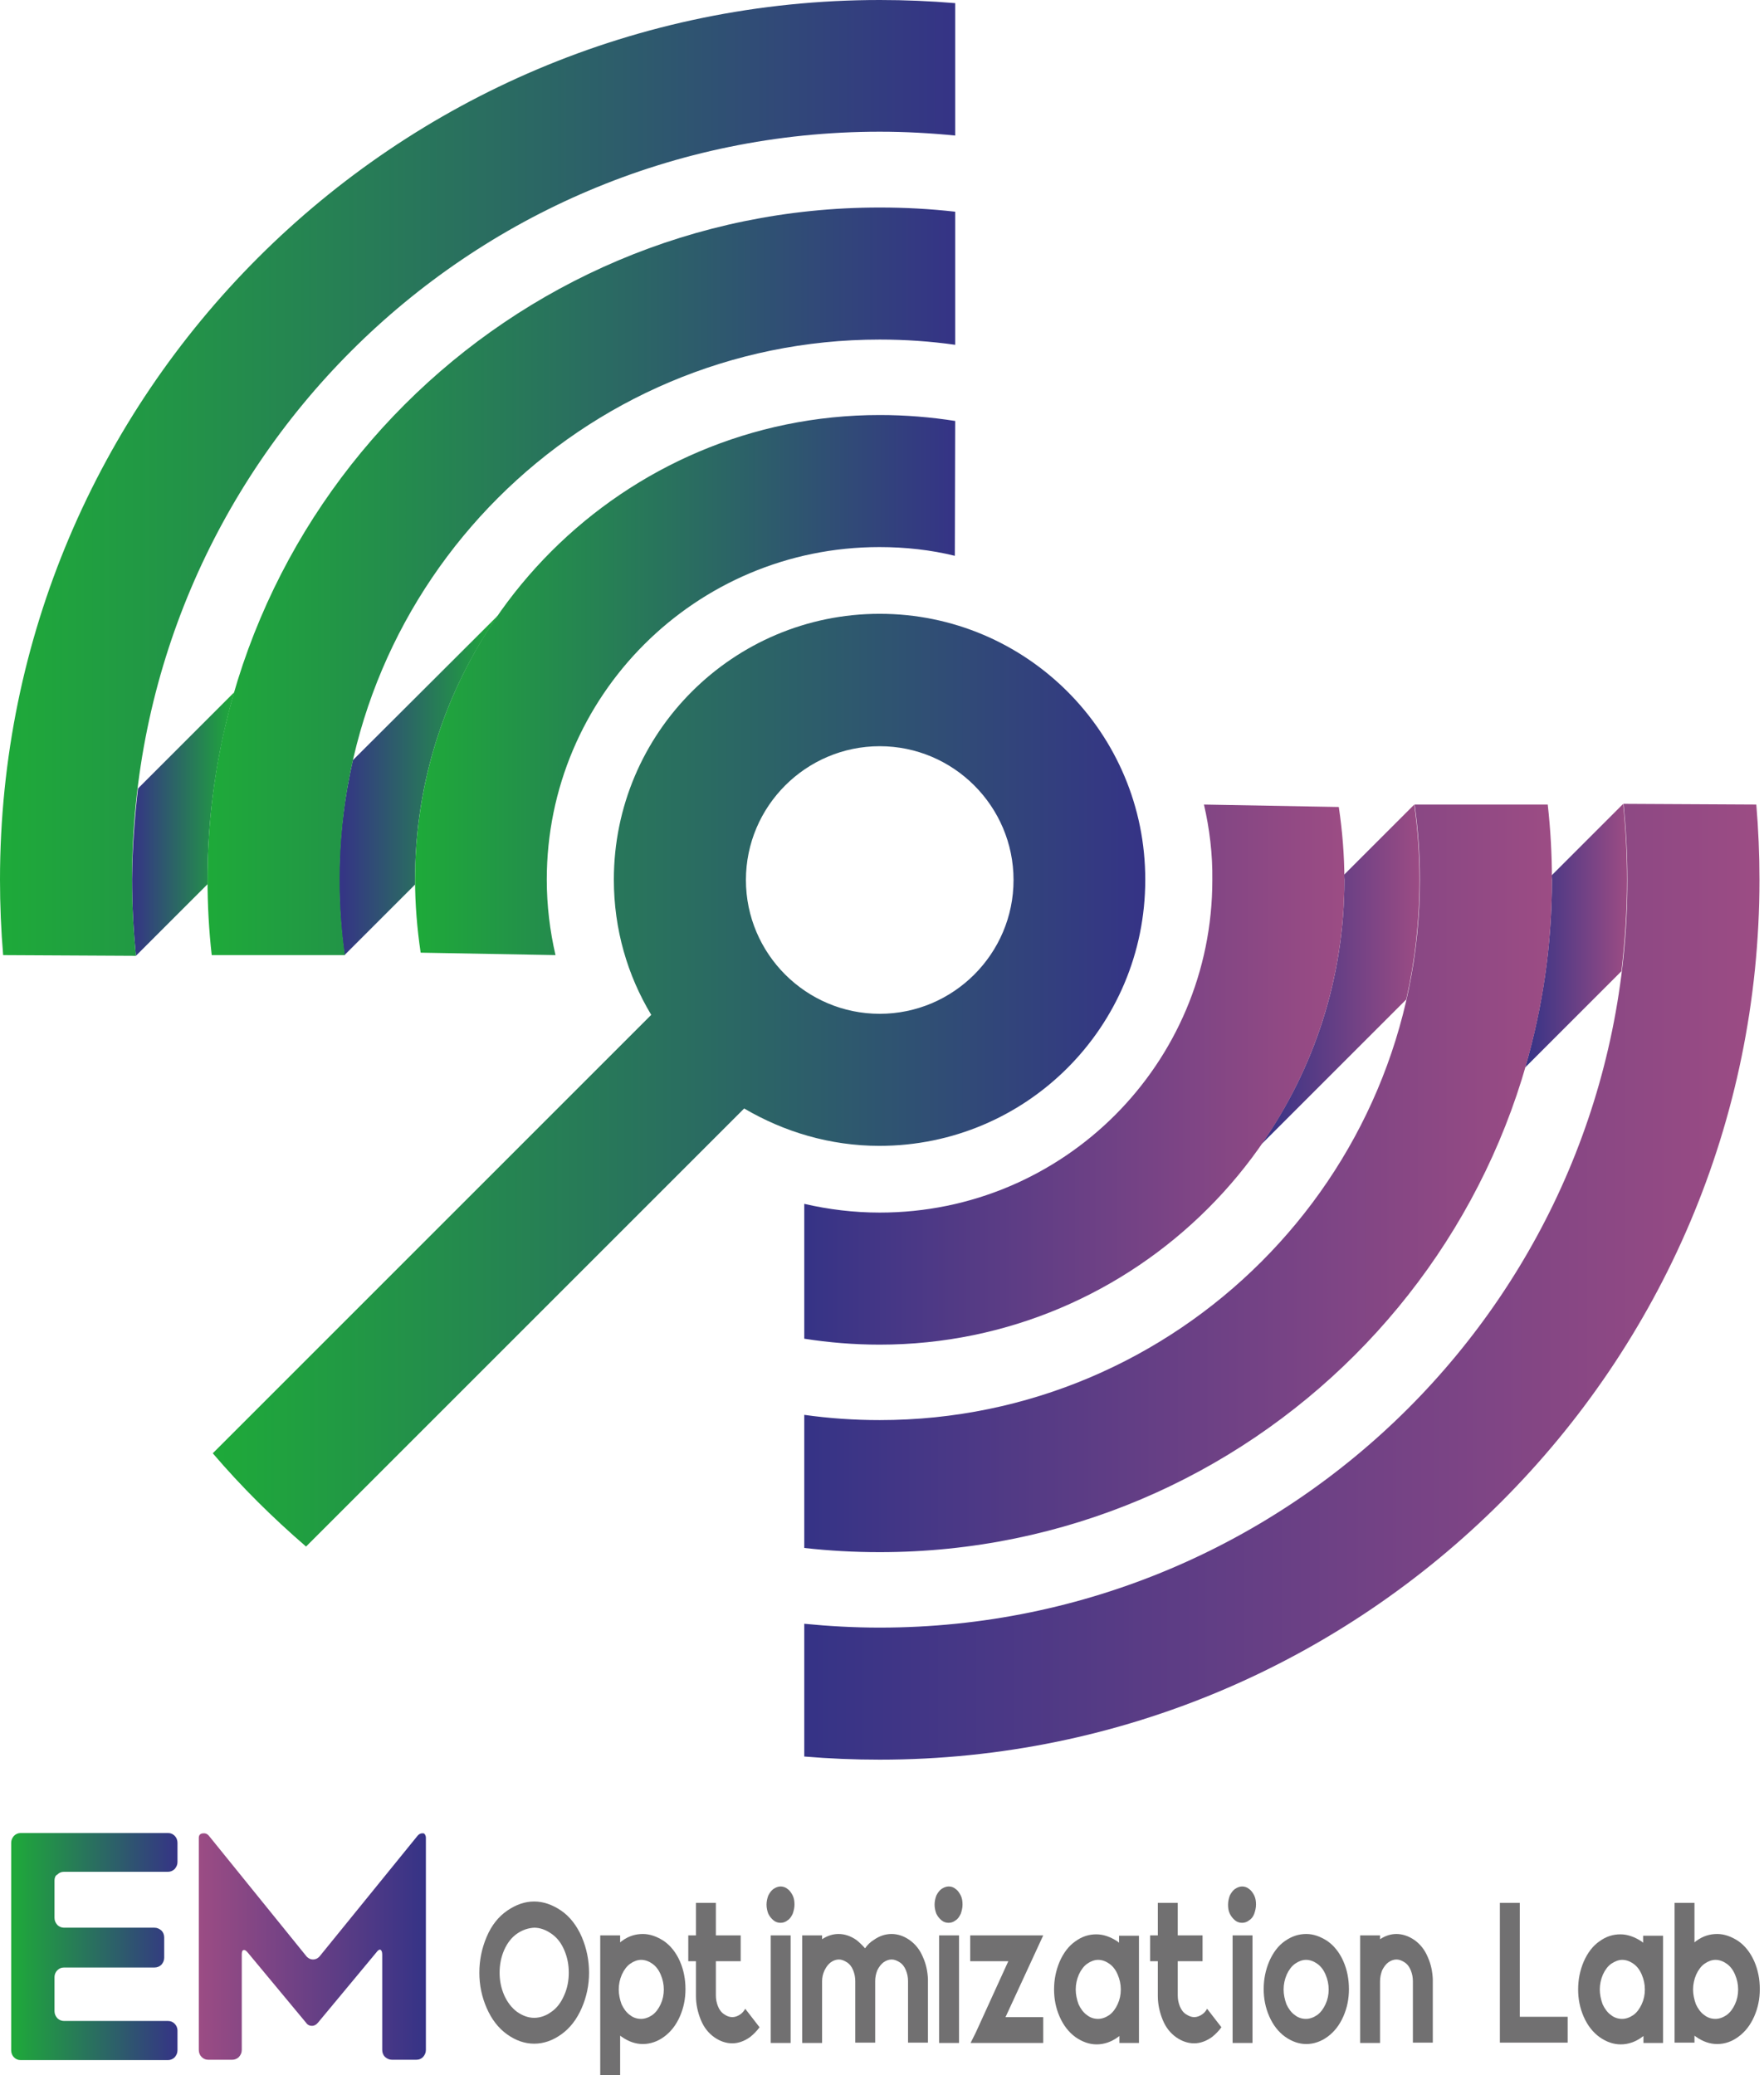 <?xml version="1.0" encoding="utf-8"?>
<!-- Generator: Adobe Illustrator 21.1.0, SVG Export Plug-In . SVG Version: 6.00 Build 0)  -->
<svg version="1.1" id="Capa_1" xmlns="http://www.w3.org/2000/svg" xmlns:xlink="http://www.w3.org/1999/xlink" x="0px" y="0px"
	 viewBox="0 0 504.9 594" style="enable-background:new 0 0 504.9 594;" xml:space="preserve">
<style type="text/css">
	.st0{fill:url(#SVGID_1_);}
	.st1{fill:url(#SVGID_2_);}
	.st2{fill:url(#SVGID_3_);}
	.st3{fill:url(#SVGID_4_);}
	.st4{fill:url(#SVGID_5_);}
	.st5{fill:none;stroke:#000000;stroke-width:1.286;stroke-miterlimit:10;}
	.st6{fill:url(#SVGID_6_);}
	.st7{fill:url(#SVGID_7_);}
	.st8{fill:url(#SVGID_8_);}
	.st9{fill:url(#SVGID_9_);}
	.st10{fill:url(#SVGID_10_);}
	.st11{fill:url(#SVGID_11_);}
	.st12{fill:url(#SVGID_12_);}
	.st13{fill:url(#SVGID_13_);}
	.st14{fill:#717071;}
</style>
<title>logo</title>
<g>
	<g>
		<g>
			<g>
				
					<linearGradient id="SVGID_1_" gradientUnits="userSpaceOnUse" x1="-38.03" y1="604.008" x2="7.12" y2="604.008" gradientTransform="matrix(1 0 0 1 135.204 -379.176)">
					<stop  offset="0" style="stop-color:#353386"/>
					<stop  offset="1" style="stop-color:#1EAA39"/>
				</linearGradient>
				<path class="st0" d="M118.8,251.8c0-28,8.7-54,23.6-75.4l0-0.1L101,217.6c-2.5,11-3.9,22.4-3.9,34.2c0,7.3,0.5,14.5,1.5,21.6
					l20.1-20.1l0.1-0.1C118.8,252.7,118.8,252.3,118.8,251.8z"/>
				
					<linearGradient id="SVGID_2_" gradientUnits="userSpaceOnUse" x1="-97.429" y1="615.081" x2="-68.21" y2="615.081" gradientTransform="matrix(1 0 0 1 135.204 -379.176)">
					<stop  offset="0" style="stop-color:#353386"/>
					<stop  offset="1" style="stop-color:#1EAA39"/>
				</linearGradient>
				<path class="st1" d="M59.4,251.8c0-18.6,2.7-36.5,7.6-53.5l0-0.1l-27.5,27.5c-1,8.6-1.6,17.2-1.7,26c0,7.4,0.4,14.7,1.1,21.9
					l20.5-20.5l0,0C59.4,252.6,59.4,252.2,59.4,251.8z"/>
				
					<linearGradient id="SVGID_3_" gradientUnits="userSpaceOnUse" x1="-135.204" y1="515.988" x2="138.174" y2="515.988" gradientTransform="matrix(1 0 0 1 135.204 -379.176)">
					<stop  offset="0" style="stop-color:#1EAA39"/>
					<stop  offset="1" style="stop-color:#353386"/>
				</linearGradient>
				<path class="st2" d="M273.4,0.9C266.2,0.3,259.1,0,251.8,0C112.9,0,0,112.9,0,251.8c0,7.3,0.3,14.5,0.9,21.6l38,0.2
					c-0.7-7.2-1.1-14.5-1.1-21.9c0-118,96-214,214-214c7.3,0,14.5,0.4,21.6,1.1L273.4,0.9z"/>
				
					<linearGradient id="SVGID_4_" gradientUnits="userSpaceOnUse" x1="-75.83" y1="545.556" x2="138.18" y2="545.556" gradientTransform="matrix(1 0 0 1 135.204 -379.176)">
					<stop  offset="0" style="stop-color:#1EAA39"/>
					<stop  offset="1" style="stop-color:#353386"/>
				</linearGradient>
				<path class="st3" d="M273.4,60.6c-7.1-0.8-14.3-1.2-21.6-1.2c-106.1,0-192.4,86.3-192.4,192.4c0,7.3,0.4,14.5,1.2,21.6h38.1
					c-1-7.1-1.5-14.3-1.5-21.6c0-85.3,69.4-154.6,154.6-154.6c7.3,0,14.5,0.5,21.6,1.5V60.6z"/>
				
					<linearGradient id="SVGID_5_" gradientUnits="userSpaceOnUse" x1="-16.44" y1="575.252" x2="138.18" y2="575.252" gradientTransform="matrix(1 0 0 1 135.204 -379.176)">
					<stop  offset="0" style="stop-color:#1EAA39"/>
					<stop  offset="1" style="stop-color:#353386"/>
				</linearGradient>
				<path class="st4" d="M273.4,120.5c-7-1.1-14.2-1.7-21.6-1.7c-73.3,0-133,59.7-133,133c0,7.1,0.6,14.1,1.6,20.9l38.6,0.7
					c-1.6-6.9-2.5-14.2-2.5-21.6c0-52.6,42.6-95.2,95.2-95.2c7.4,0,14.7,0.8,21.6,2.5L273.4,120.5z"/>
				<path class="st5" d="M60.6,273.4"/>
				<path class="st5" d="M120.4,272.7"/>
			</g>
			<g>
				
					<linearGradient id="SVGID_6_" gradientUnits="userSpaceOnUse" x1="226.044" y1="658.036" x2="271.186" y2="658.036" gradientTransform="matrix(1 0 0 1 135.204 -379.176)">
					<stop  offset="0" style="stop-color:#353386"/>
					<stop  offset="1" style="stop-color:#9C4C84"/>
				</linearGradient>
				<path class="st6" d="M384.8,251.9c0,28-8.7,54-23.6,75.4v0.1l41.3-41.3c2.5-11,3.8-22.5,3.8-34.2c0-7.3-0.5-14.5-1.5-21.6
					l-20.1,20.1l0,0.1C384.7,251,384.8,251.4,384.8,251.9z"/>
				
					<linearGradient id="SVGID_7_" gradientUnits="userSpaceOnUse" x1="301.375" y1="646.961" x2="330.57" y2="646.961" gradientTransform="matrix(1 0 0 1 135.204 -379.176)">
					<stop  offset="0" style="stop-color:#353386"/>
					<stop  offset="1" style="stop-color:#9C4C84"/>
				</linearGradient>
				<path class="st7" d="M444.2,251.9c0,18.6-2.7,36.5-7.6,53.5l0,0.1l27.5-27.5c1-8.6,1.6-17.2,1.6-26.1c0-7.4-0.4-14.7-1.1-21.8
					l-20.5,20.5l0,0.1C444.1,251,444.2,251.5,444.2,251.9z"/>
				
					<linearGradient id="SVGID_8_" gradientUnits="userSpaceOnUse" x1="94.983" y1="746.051" x2="368.36" y2="746.051" gradientTransform="matrix(1 0 0 1 135.204 -379.176)">
					<stop  offset="0" style="stop-color:#353386"/>
					<stop  offset="1" style="stop-color:#9C4C84"/>
				</linearGradient>
				<path class="st8" d="M230.2,502.8c7.1,0.6,14.3,0.9,21.6,0.9c138.8,0,251.8-113,251.8-251.8c0-7.3-0.3-14.5-0.9-21.6l-38-0.2
					c0.7,7.2,1.1,14.5,1.1,21.8c0,118-96,214-214,214c-7.3,0-14.5-0.4-21.6-1.1V502.8z"/>
				
					<linearGradient id="SVGID_9_" gradientUnits="userSpaceOnUse" x1="94.967" y1="716.487" x2="308.987" y2="716.487" gradientTransform="matrix(1 0 0 1 135.204 -379.176)">
					<stop  offset="0" style="stop-color:#353386"/>
					<stop  offset="1" style="stop-color:#9C4C84"/>
				</linearGradient>
				<path class="st9" d="M230.2,443.1c7.1,0.8,14.3,1.2,21.6,1.2c106.1,0,192.4-86.3,192.4-192.4c0-7.3-0.4-14.5-1.2-21.6h-38.1
					c1,7.1,1.5,14.3,1.5,21.6c0,85.2-69.4,154.6-154.6,154.6c-7.3,0-14.5-0.5-21.6-1.5L230.2,443.1z"/>
				
					<linearGradient id="SVGID_10_" gradientUnits="userSpaceOnUse" x1="94.967" y1="686.795" x2="249.604" y2="686.795" gradientTransform="matrix(1 0 0 1 135.204 -379.176)">
					<stop  offset="0" style="stop-color:#353386"/>
					<stop  offset="1" style="stop-color:#9C4C84"/>
				</linearGradient>
				<path class="st10" d="M230.2,383.2c7,1.1,14.2,1.7,21.6,1.7c73.3,0,133-59.7,133-133c0-7.1-0.6-14.1-1.6-20.9l-38.6-0.7
					c1.6,6.9,2.5,14.2,2.4,21.6c0,52.6-42.6,95.2-95.2,95.2c-7.4,0-14.7-0.9-21.6-2.5L230.2,383.2z"/>
			</g>
		</g>
		<linearGradient id="SVGID_11_" gradientUnits="userSpaceOnUse" x1="60.879" y1="309.225" x2="327.909" y2="309.225">
			<stop  offset="0" style="stop-color:#1EAA39"/>
			<stop  offset="1" style="stop-color:#353386"/>
		</linearGradient>
		<path class="st11" d="M251.8,175.7c-42,0-76.1,34.1-76.1,76.1c0,14.2,3.9,27.4,10.7,38.7L60.9,416c8.2,9.6,17.2,18.5,26.7,26.7
			L213,317.3c11.4,6.7,24.6,10.7,38.7,10.7c42.1,0,76.1-34.1,76.1-76.1C327.9,209.8,293.8,175.7,251.8,175.7z M251.8,290.2
			c-21.1,0-38.3-17.2-38.3-38.3c0-21.1,17.2-38.3,38.3-38.3c21.1,0,38.3,17.2,38.3,38.3C290.1,273,272.9,290.2,251.8,290.2z"/>
	</g>
	<g>
		<linearGradient id="SVGID_12_" gradientUnits="userSpaceOnUse" x1="3.158" y1="557.061" x2="50.882" y2="557.061">
			<stop  offset="0" style="stop-color:#1EAA39"/>
			<stop  offset="1" style="stop-color:#353386"/>
		</linearGradient>
		<path class="st12" d="M15.6,538.3v10.7c0,0.8,0.3,1.4,0.8,2c0.5,0.5,1.2,0.8,1.9,0.8h25.9c0.8,0,1.4,0.3,2,0.8
			c0.5,0.5,0.8,1.2,0.8,2v5.8c0,0.8-0.3,1.4-0.8,2c-0.5,0.5-1.2,0.8-2,0.8H18.3c-0.8,0-1.4,0.3-1.9,0.8c-0.5,0.5-0.8,1.2-0.8,1.9
			v9.8c0,0.8,0.3,1.4,0.8,2c0.5,0.5,1.2,0.8,1.9,0.8h29.8c0.8,0,1.4,0.3,1.9,0.8s0.8,1.2,0.8,1.9v5.7c0,0.8-0.3,1.4-0.8,2
			c-0.5,0.5-1.2,0.8-1.9,0.8H5.9c-0.8,0-1.4-0.3-1.9-0.8c-0.5-0.5-0.8-1.2-0.8-2v-59.4c0-0.8,0.3-1.4,0.8-2c0.5-0.5,1.2-0.8,1.9-0.8
			h42.2c0.8,0,1.4,0.3,1.9,0.8c0.5,0.5,0.8,1.2,0.8,2v5.5c0,0.8-0.3,1.4-0.8,2c-0.5,0.5-1.2,0.8-1.9,0.8H18.3
			c-0.8,0-1.4,0.3-1.9,0.8C15.8,536.9,15.6,537.6,15.6,538.3z"/>
		<linearGradient id="SVGID_13_" gradientUnits="userSpaceOnUse" x1="56.622" y1="557.135" x2="121.882" y2="557.135">
			<stop  offset="0" style="stop-color:#9C4C84"/>
			<stop  offset="1" style="stop-color:#353386"/>
		</linearGradient>
		<path class="st13" d="M121.9,526.1v60.7c0,0.8-0.3,1.4-0.8,2c-0.5,0.5-1.1,0.8-1.9,0.8h-7c-0.8,0-1.4-0.3-2-0.8
			c-0.5-0.5-0.8-1.2-0.8-2v-27.3c0-0.8-0.2-1.2-0.5-1.4c-0.3-0.1-0.7,0.1-1.2,0.8L91,579c-0.5,0.6-1.1,0.9-1.7,0.9
			c-0.7,0-1.3-0.3-1.7-0.9l-16.7-20.1c-0.5-0.6-0.9-0.8-1.2-0.7c-0.4,0.1-0.5,0.6-0.5,1.3v27.3c0,0.8-0.3,1.4-0.8,2
			c-0.5,0.5-1.2,0.8-1.9,0.8h-6.9c-0.8,0-1.4-0.3-1.9-0.8c-0.5-0.5-0.8-1.2-0.8-2v-60.7c0-0.8,0.4-1.2,1.1-1.3
			c0.7-0.1,1.3,0.1,1.8,0.7l28,34.6c0.5,0.5,1.1,0.8,1.8,0.8c0.7,0,1.3-0.3,1.8-0.8l28.1-34.6c0.5-0.6,1.1-0.8,1.8-0.7
			C121.5,524.9,121.9,525.3,121.9,526.1z"/>
		<g>
			<path class="st14" d="M152.9,544.3c2.6,0,5.2,0.9,7.7,2.6c2.5,1.7,4.5,4.3,5.9,7.5c1.4,3.3,2.1,6.7,2.1,10.3
				c0,3.5-0.7,6.9-2.1,10.1c-1.4,3.2-3.3,5.7-5.8,7.5c-2.5,1.8-5.1,2.7-7.8,2.7c-2.7,0-5.3-0.9-7.8-2.7c-2.5-1.8-4.4-4.3-5.8-7.5
				c-1.4-3.2-2.1-6.6-2.1-10.1c0-3.6,0.7-7,2.1-10.3c1.4-3.3,3.4-5.8,5.9-7.5C147.7,545.2,150.2,544.3,152.9,544.3z M148,553.5
				c-1.6,1.1-2.8,2.7-3.7,4.7c-0.9,2.1-1.3,4.2-1.3,6.5c0,2.2,0.4,4.3,1.3,6.4c0.9,2,2.1,3.6,3.7,4.8c1.6,1.1,3.2,1.7,4.9,1.7
				c1.7,0,3.4-0.6,4.9-1.7c1.6-1.1,2.8-2.7,3.7-4.8c0.9-2,1.3-4.2,1.3-6.4c0-2.3-0.4-4.4-1.3-6.5c-0.9-2.1-2.1-3.6-3.7-4.7
				c-1.6-1.1-3.2-1.7-4.9-1.7C151.2,551.9,149.6,552.4,148,553.5z"/>
			<path class="st14" d="M177.5,556c0.2-0.1,0.3-0.3,0.5-0.4c1.9-1.4,3.9-2,6-2c2,0,4,0.7,6,2c1.9,1.3,3.5,3.3,4.6,5.8
				c1.1,2.5,1.6,5.2,1.6,8c0,2.7-0.5,5.3-1.6,7.8c-1.1,2.5-2.6,4.4-4.5,5.8c-1.9,1.4-4,2.1-6.1,2.1c-2.1,0-4.1-0.7-6.1-2.1
				c-0.1-0.1-0.3-0.2-0.4-0.3V594h-5.7v-40h5.7V556z M180.4,562.1c-1,0.7-1.8,1.8-2.4,3.1c-0.6,1.4-0.9,2.8-0.9,4.3
				c0,1.4,0.3,2.8,0.8,4.2c0.6,1.3,1.4,2.4,2.4,3.1c1,0.8,2.1,1.1,3.2,1.1c1.1,0,2.2-0.4,3.2-1.1c1-0.7,1.8-1.8,2.4-3.1
				c0.6-1.3,0.9-2.7,0.9-4.2c0-1.5-0.3-2.9-0.9-4.3c-0.6-1.4-1.4-2.4-2.4-3.1c-1-0.7-2.1-1.1-3.2-1.1
				C182.5,561,181.4,561.4,180.4,562.1z"/>
			<path class="st14" d="M199.2,561.4H197V554h2.2v-9.3h5.7v9.3h7.1v7.4h-7.1v9.8c0,1.1,0.2,2.1,0.6,3.1c0.4,1,1,1.8,1.8,2.3
				c0.7,0.5,1.5,0.8,2.3,0.8c0.8,0,1.6-0.3,2.3-0.8c0.6-0.4,1-0.9,1.4-1.6l4.1,5.3c-0.8,1.1-1.7,2-2.7,2.8c-1.7,1.2-3.4,1.8-5.1,1.8
				c-1.8,0-3.5-0.6-5.1-1.7c-1.7-1.2-3-2.8-3.9-5c-0.9-2.2-1.4-4.5-1.4-6.8V561.4z"/>
			<path class="st14" d="M225.4,540.7c0.6,0.4,1.1,1.1,1.5,1.9c0.4,0.8,0.5,1.7,0.5,2.6c0,0.9-0.2,1.7-0.5,2.6
				c-0.4,0.8-0.8,1.5-1.5,1.9c-0.6,0.5-1.3,0.7-2,0.7c-0.7,0-1.4-0.2-2-0.7c-0.6-0.5-1.1-1.1-1.5-1.9c-0.3-0.8-0.5-1.7-0.5-2.6
				c0-0.9,0.2-1.8,0.5-2.6c0.4-0.8,0.9-1.5,1.5-1.9c0.6-0.4,1.3-0.7,2-0.7C224.1,540,224.8,540.2,225.4,540.7z M220.6,584.8V554h5.7
				v30.8H220.6z"/>
			<path class="st14" d="M235.3,567.2v17.6h-5.7V554h5.7v1.1c1.5-1,3.1-1.5,4.7-1.5c1.8,0,3.5,0.6,5.1,1.7c0.9,0.7,1.7,1.5,2.5,2.4
				c0.7-1,1.5-1.8,2.5-2.4c1.7-1.2,3.4-1.7,5.1-1.7c1.8,0,3.5,0.6,5.1,1.7c1.7,1.2,3,2.8,3.9,5c0.9,2,1.3,4.1,1.4,6.2v18.2h-5.7
				v-17.6c0-1.1-0.2-2.1-0.6-3.1c-0.4-1-1-1.8-1.8-2.3c-0.8-0.5-1.5-0.8-2.3-0.8c-0.8,0-1.6,0.3-2.3,0.8c-0.7,0.5-1.3,1.3-1.8,2.3
				c-0.4,1-0.6,2-0.6,3.1v17.6h-5.7v-17.6c0-1.1-0.2-2.1-0.6-3.1c-0.4-1-1-1.8-1.8-2.3c-0.8-0.5-1.5-0.8-2.3-0.8
				c-0.8,0-1.6,0.3-2.3,0.8c-0.7,0.5-1.3,1.3-1.8,2.3C235.5,565.1,235.3,566.1,235.3,567.2z"/>
			<path class="st14" d="M273.5,540.7c0.6,0.4,1.1,1.1,1.5,1.9c0.4,0.8,0.5,1.7,0.5,2.6c0,0.9-0.2,1.7-0.5,2.6
				c-0.4,0.8-0.8,1.5-1.5,1.9c-0.6,0.5-1.3,0.7-2,0.7c-0.7,0-1.4-0.2-2-0.7c-0.6-0.5-1.1-1.1-1.5-1.9c-0.3-0.8-0.5-1.7-0.5-2.6
				c0-0.9,0.2-1.8,0.5-2.6c0.4-0.8,0.9-1.5,1.5-1.9c0.6-0.4,1.3-0.7,2-0.7C272.3,540,272.9,540.2,273.5,540.7z M268.8,584.8V554h5.7
				v30.8H268.8z"/>
			<path class="st14" d="M288.6,561.4h-10.9V554h20.9l-10.8,23.4h10.8v7.4h-20.8l1.5-3L288.6,561.4z"/>
			<path class="st14" d="M326.1,584.8h-5.7v-2c-0.1,0.1-0.3,0.2-0.4,0.3c-1.9,1.4-4,2.1-6.1,2.1c-2.1,0-4.1-0.7-6.1-2.1
				c-1.9-1.4-3.4-3.3-4.5-5.8c-1.1-2.5-1.6-5.1-1.6-7.8c0-2.8,0.5-5.4,1.6-8c1.1-2.5,2.6-4.5,4.5-5.8c1.9-1.4,3.9-2,6-2
				c2,0,4,0.7,6,2c0.2,0.1,0.3,0.3,0.5,0.4v-2h5.7V584.8z M311.2,562.1c-1,0.7-1.8,1.8-2.4,3.1c-0.6,1.4-0.9,2.8-0.9,4.3
				c0,1.4,0.3,2.8,0.8,4.2c0.6,1.3,1.4,2.4,2.4,3.1c1,0.8,2.1,1.1,3.2,1.1c1.1,0,2.2-0.4,3.2-1.1c1-0.7,1.8-1.8,2.4-3.1
				c0.6-1.3,0.9-2.7,0.9-4.2c0-1.5-0.3-2.9-0.9-4.3c-0.6-1.4-1.4-2.4-2.4-3.1c-1-0.7-2.1-1.1-3.2-1.1
				C313.3,561,312.2,561.4,311.2,562.1z"/>
			<path class="st14" d="M331.4,561.4h-2.2V554h2.2v-9.3h5.7v9.3h7.1v7.4h-7.1v9.8c0,1.1,0.2,2.1,0.6,3.1c0.4,1,1,1.8,1.8,2.3
				c0.8,0.5,1.5,0.8,2.3,0.8c0.8,0,1.6-0.3,2.3-0.8c0.6-0.4,1-0.9,1.4-1.6l4.1,5.3c-0.8,1.1-1.7,2-2.7,2.8c-1.7,1.2-3.4,1.8-5.1,1.8
				c-1.8,0-3.5-0.6-5.1-1.7c-1.7-1.2-3-2.8-3.9-5c-0.9-2.2-1.4-4.5-1.4-6.8V561.4z"/>
			<path class="st14" d="M357.5,540.7c0.6,0.4,1.1,1.1,1.5,1.9c0.4,0.8,0.5,1.7,0.5,2.6c0,0.9-0.2,1.7-0.5,2.6
				c-0.3,0.8-0.8,1.5-1.5,1.9c-0.6,0.5-1.3,0.7-2,0.7c-0.7,0-1.4-0.2-2-0.7c-0.6-0.5-1.1-1.1-1.5-1.9c-0.4-0.8-0.5-1.7-0.5-2.6
				c0-0.9,0.2-1.8,0.5-2.6c0.4-0.8,0.9-1.5,1.5-1.9c0.6-0.4,1.3-0.7,2-0.7C356.2,540,356.9,540.2,357.5,540.7z M352.8,584.8V554h5.7
				v30.8H352.8z"/>
			<path class="st14" d="M373.9,553.6c2,0,4,0.7,6,2c1.9,1.3,3.5,3.3,4.6,5.8c1.1,2.5,1.6,5.2,1.6,8c0,2.7-0.5,5.3-1.6,7.8
				c-1.1,2.5-2.6,4.4-4.5,5.8c-1.9,1.4-4,2.1-6.1,2.1c-2.1,0-4.1-0.7-6.1-2.1c-1.9-1.4-3.4-3.3-4.5-5.8c-1.1-2.5-1.6-5.1-1.6-7.8
				c0-2.8,0.5-5.4,1.6-8c1.1-2.5,2.6-4.5,4.5-5.8C369.8,554.2,371.8,553.6,373.9,553.6z M370.7,562.1c-1,0.7-1.8,1.8-2.4,3.1
				c-0.6,1.4-0.9,2.8-0.9,4.3c0,1.4,0.3,2.8,0.8,4.2c0.6,1.3,1.4,2.4,2.4,3.1c1,0.8,2.1,1.1,3.2,1.1c1.1,0,2.2-0.4,3.2-1.1
				c1-0.7,1.8-1.8,2.4-3.1c0.6-1.3,0.9-2.7,0.9-4.2c0-1.5-0.3-2.9-0.9-4.3c-0.6-1.4-1.4-2.4-2.4-3.1c-1-0.7-2.1-1.1-3.2-1.1
				C372.8,561,371.7,561.4,370.7,562.1z"/>
			<path class="st14" d="M395,567.2v17.6h-5.7V554h5.7v1.1c1.5-1,3.1-1.5,4.7-1.5c1.7,0,3.5,0.6,5.1,1.7c1.7,1.2,3,2.8,3.9,5
				c0.9,2,1.3,4.1,1.4,6.2v18.2h-5.7v-17.6c0-1.1-0.2-2.1-0.6-3.1c-0.4-1-1-1.8-1.8-2.3c-0.8-0.5-1.5-0.8-2.3-0.8
				c-0.8,0-1.6,0.3-2.3,0.8c-0.7,0.5-1.3,1.3-1.8,2.3C395.2,565.1,395,566.1,395,567.2z"/>
			<path class="st14" d="M429.3,544.7h5.7v32.6h13.7v7.4h-19.4V544.7z"/>
			<path class="st14" d="M476.1,584.8h-5.7v-2c-0.1,0.1-0.3,0.2-0.4,0.3c-1.9,1.4-4,2.1-6.1,2.1c-2.1,0-4.1-0.7-6.1-2.1
				c-1.9-1.4-3.4-3.3-4.5-5.8c-1.1-2.5-1.6-5.1-1.6-7.8c0-2.8,0.5-5.4,1.6-8c1.1-2.5,2.6-4.5,4.5-5.8c1.9-1.4,3.9-2,6-2
				c2,0,4,0.7,6,2c0.2,0.1,0.3,0.3,0.5,0.4v-2h5.7V584.8z M461.2,562.1c-1,0.7-1.8,1.8-2.4,3.1c-0.6,1.4-0.9,2.8-0.9,4.3
				c0,1.4,0.3,2.8,0.8,4.2c0.6,1.3,1.4,2.4,2.4,3.1c1,0.8,2.1,1.1,3.2,1.1c1.1,0,2.2-0.4,3.2-1.1c1-0.7,1.8-1.8,2.4-3.1
				s0.9-2.7,0.9-4.2c0-1.5-0.3-2.9-0.9-4.3c-0.6-1.4-1.4-2.4-2.4-3.1c-1-0.7-2.1-1.1-3.2-1.1C463.3,561,462.3,561.4,461.2,562.1z"/>
			<path class="st14" d="M485,556c0.2-0.1,0.3-0.3,0.5-0.4c1.9-1.4,3.9-2,6-2c2,0,4,0.7,6,2c1.9,1.3,3.5,3.3,4.6,5.8
				c1.1,2.5,1.6,5.2,1.6,8c0,2.7-0.5,5.3-1.6,7.8c-1.1,2.5-2.6,4.4-4.5,5.8c-1.9,1.4-3.9,2.1-6.1,2.1c-2.1,0-4.1-0.7-6.1-2.1
				c-0.1-0.1-0.3-0.2-0.4-0.3v2h-5.7v-40h5.7V556z M487.9,562.1c-1,0.7-1.8,1.8-2.4,3.1c-0.6,1.4-0.9,2.8-0.9,4.3
				c0,1.4,0.3,2.8,0.8,4.2c0.6,1.3,1.4,2.4,2.4,3.1c1,0.8,2.1,1.1,3.2,1.1c1.1,0,2.2-0.4,3.2-1.1c1-0.7,1.8-1.8,2.4-3.1
				c0.6-1.3,0.9-2.7,0.9-4.2c0-1.5-0.3-2.9-0.9-4.3c-0.6-1.4-1.4-2.4-2.4-3.1c-1-0.7-2.1-1.1-3.2-1.1
				C490,561,488.9,561.4,487.9,562.1z"/>
		</g>
	</g>
</g>
</svg>
